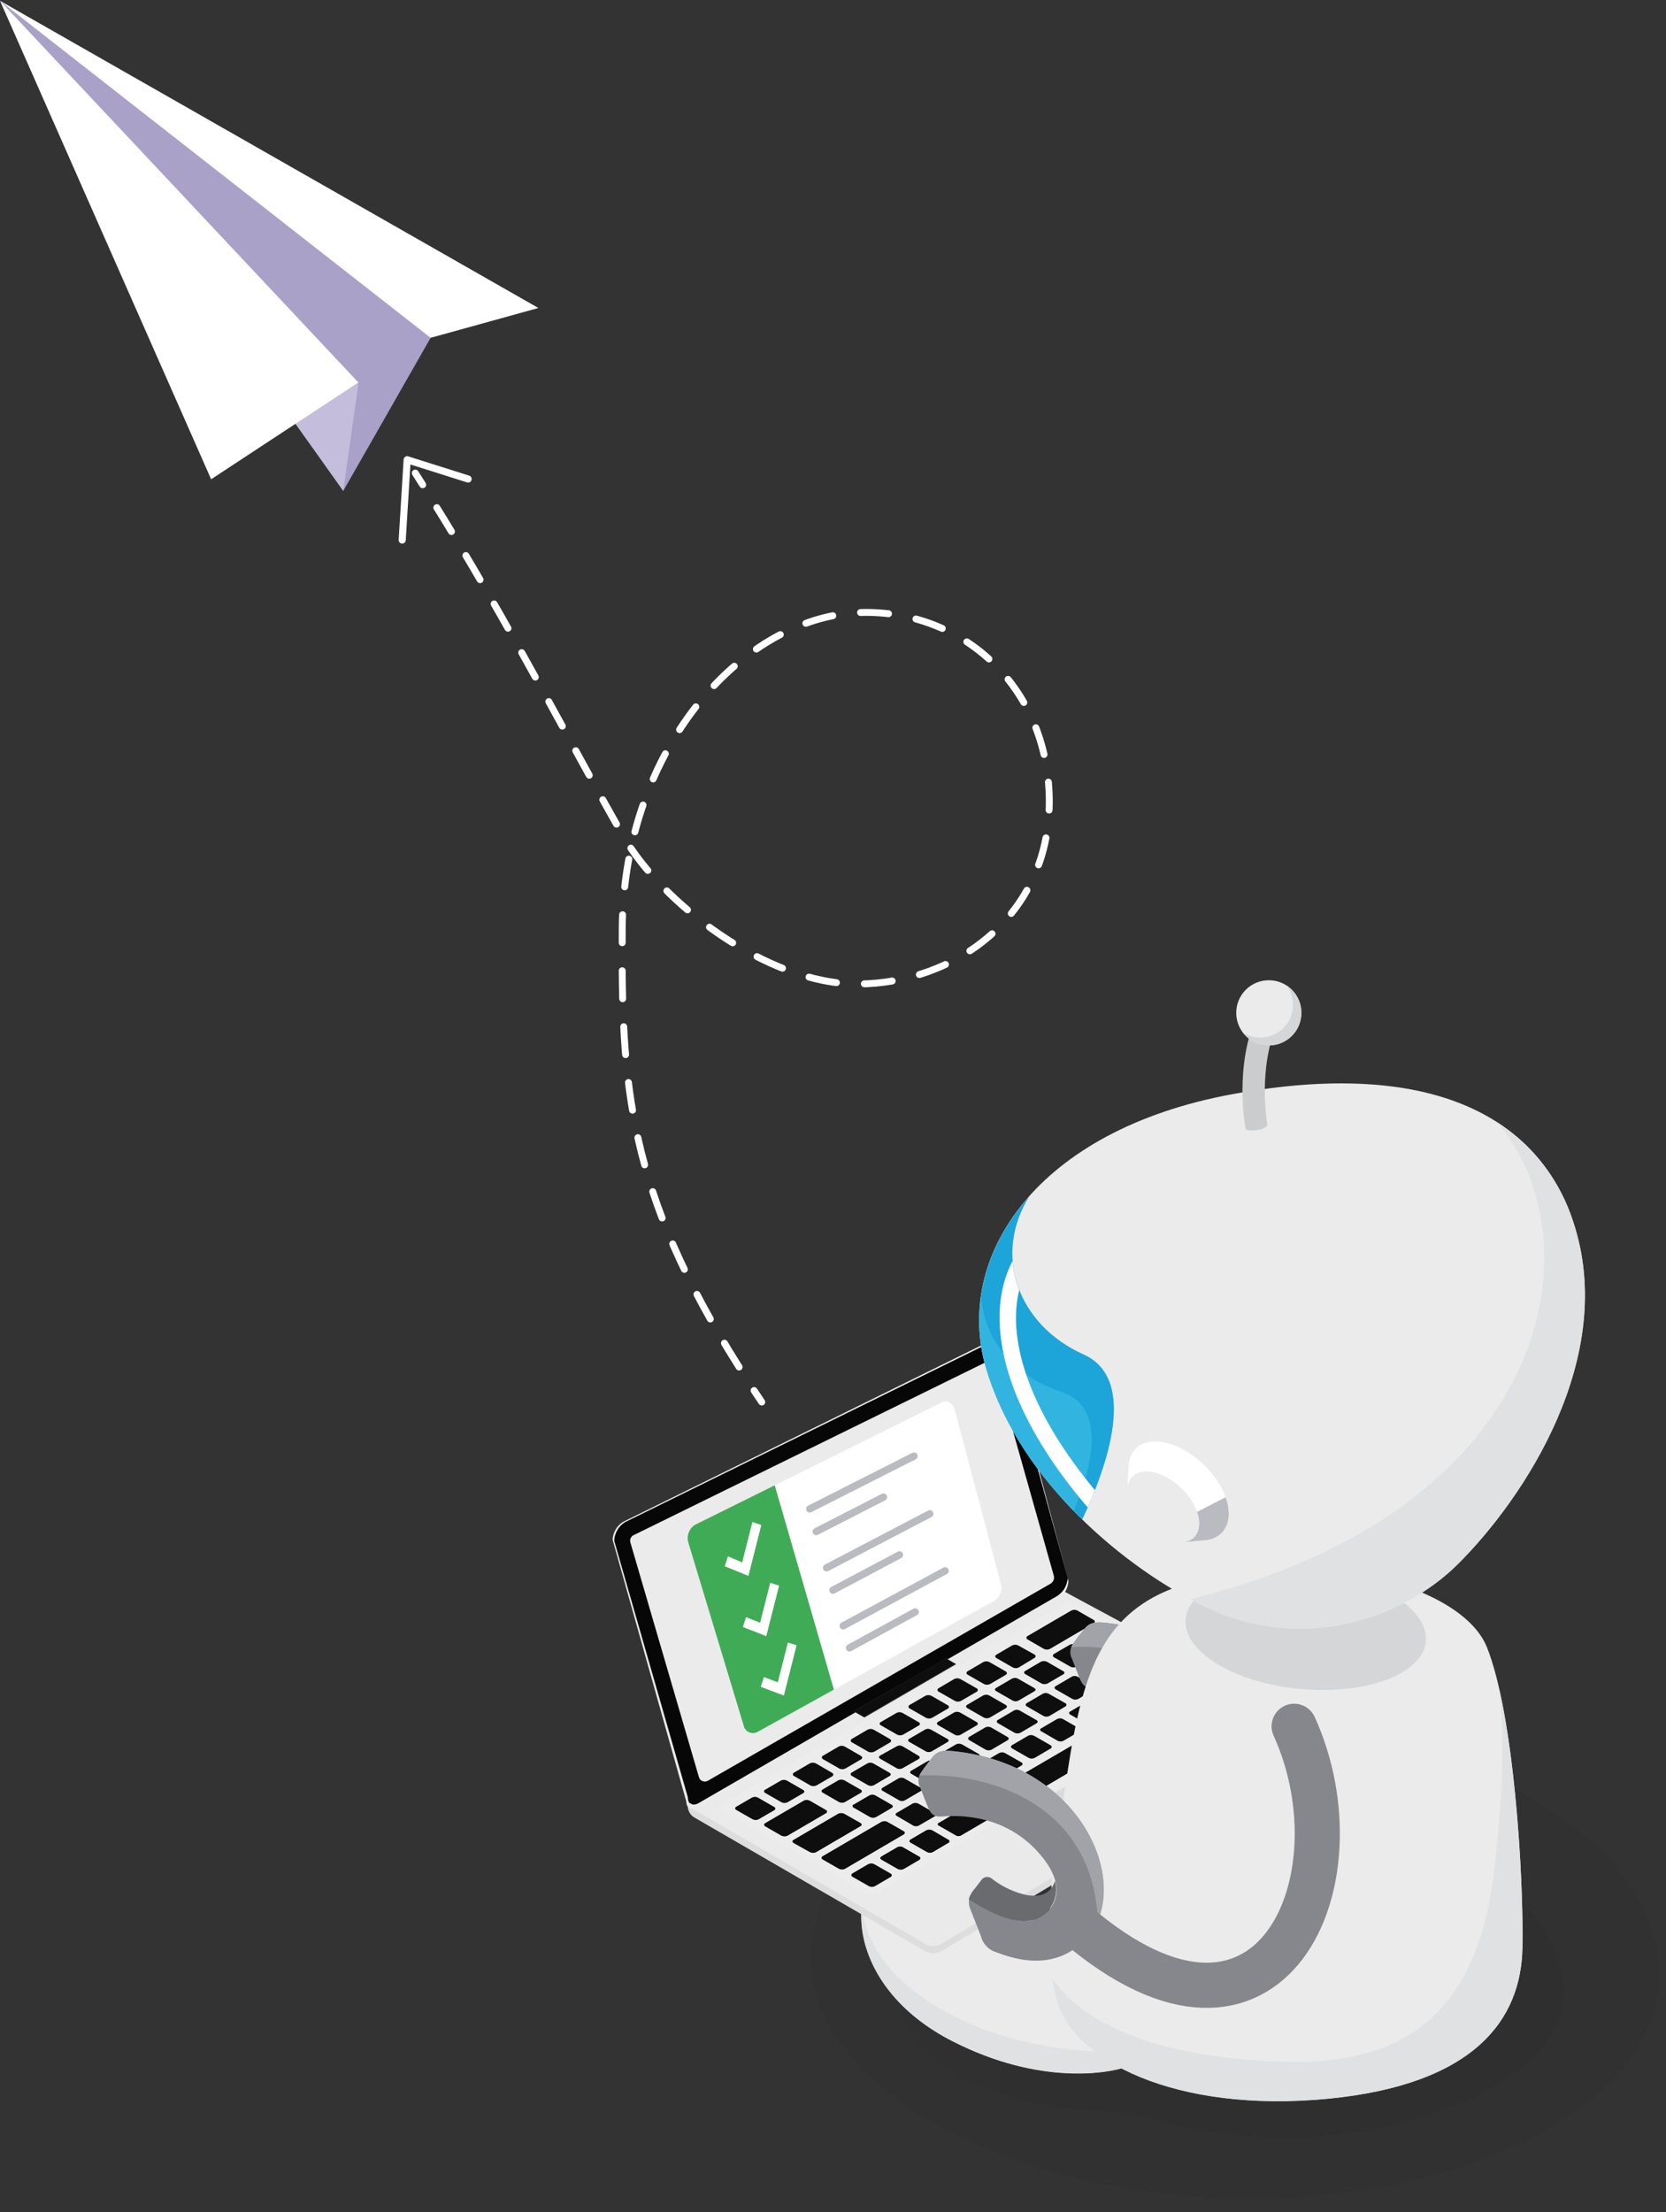 <?xml version="1.0" encoding="UTF-8"?>
<svg width="220px" height="292px" viewBox="0 0 220 292" version="1.1" xmlns="http://www.w3.org/2000/svg" xmlns:xlink="http://www.w3.org/1999/xlink">
    <rect x="0" y="0" width="220" height="292" fill="#333333" stroke="none"/>
    <title>hero_graphic_whitebot</title>
    <defs>
        <linearGradient x1="-0.002%" y1="49.921%" x2="99.997%" y2="49.921%" id="linearGradient-1">
            <stop stop-color="#000000" stop-opacity="0.05" offset="0%"></stop>
            <stop stop-color="#000000" stop-opacity="0.1" offset="100%"></stop>
        </linearGradient>
    </defs>
    <g id="Desktop" stroke="none" stroke-width="1" fill="none" fill-rule="evenodd">
        <g id="1-home-copy" transform="translate(-1135, -297)">
            <g id="hero_graphic_whitebot" transform="translate(1135, 297.103)">
                <path d="M162.288,290.104 C132.208,289.248 106.608,274.904 107.088,257.904 L107.088,257.904 C107.584,240.2 133.072,226.56 164,227.44 C194.928,228.32 219.6,243.384 219.096,261.088 C218.616,278.136 192.368,290.96 162.288,290.104 Z" id="Path" fill="#000000" fill-rule="nonzero" opacity="0.05"></path>
                <path d="M122.8,257.952 C114.384,261.352 118.504,278.536 149.304,278.752 C149.304,278.752 173.944,288.264 197.464,275.168 C214.832,265.504 202.832,249.744 195.672,247.416 C188.512,245.088 122.8,257.952 122.8,257.952 Z" id="Path" fill="url(#linearGradient-1)" fill-rule="nonzero" opacity="0.5"></path>
                <path d="M147.768,257.472 C147.768,257.472 143.664,257.808 138.272,254.624 C135.448,252.952 132.576,248.576 132.048,246.936 C130.696,242.776 122.288,239.84 116.952,244.952 C110.912,250.736 113.072,262.864 125.752,269.328 C137.328,275.248 146.432,273.544 148.608,272.768 C151.544,271.704 154.088,267.832 152.792,262.912 C151.536,258.232 147.768,257.472 147.768,257.472 Z" id="Path" fill="#ECEBEB" fill-rule="nonzero"></path>
                <path d="M151.432,270.616 L151.432,270.56 C151.432,270.56 135.808,272.472 122.936,264.304 C117.432,260.808 113.744,255.84 113.912,250.904 C112.92,256.968 116.568,264.64 125.752,269.304 C137.328,275.224 146.432,273.52 148.608,272.744 C149.729,272.311 150.707,271.574 151.432,270.616 L151.432,270.616 Z" id="Path" fill="#E0E1E2" fill-rule="nonzero" style="mix-blend-mode: multiply;"></path>
                <path d="M171.632,229.176 L124.384,257.408 C123.678,257.823 122.802,257.823 122.096,257.408 L91.696,239.808 C91.244,239.548 90.932,239.099 90.848,238.584 L90.768,238.104 L140.424,210.904 L171.912,227.024 C172.496,227.336 172.192,228.848 171.632,229.176 Z" id="Path" fill="#DDDDDD" fill-rule="nonzero"></path>
                <path d="M171.632,228.208 L124.384,256.44 C123.679,256.861 122.801,256.861 122.096,256.44 L91,238.4 L140.44,209.92 L171.6,226.72 C171.908,226.834 172.115,227.125 172.122,227.453 C172.129,227.782 171.935,228.081 171.632,228.208 Z" id="Path" fill="#EAEAEA" fill-rule="nonzero"></path>
                <path d="M91.52,238.616 L91.52,238.616 L91.52,238.616 C91.569,238.561 91.623,238.51 91.68,238.464 L91.8,238.384 L91.928,238.296 L91.928,238.296 L96.728,235.504 L101.528,232.712 L106.328,229.92 L111.128,227.128 L112.896,226.104 L113.048,226.016 L112.96,225.96 L92.216,237.96 C91.416,238.4 90.832,238.048 90.832,237.16 L81.104,203.288 C81.147,202.312 81.66,201.418 82.48,200.888 L131.2,176.92 C132,176.472 132.584,176.832 132.584,177.72 L140.952,208.184 C140.906,209.159 140.394,210.052 139.576,210.584 L125.112,218.936 L125.168,218.936 L125.536,218.72 L130.336,215.928 L135.136,213.136 L139.936,210.344 L140,210.344 L140.048,210.344 L140.112,210.344 L140.192,210.344 L140.144,210.344 C140.074,210.354 140.007,210.376 139.944,210.408 L140.136,210.312 L140.368,210.224 L140.368,210.224 L140.472,210.224 L140.512,210.224 C140.858,209.76 141.059,209.203 141.088,208.624 L132.8,177.376 C132.8,176.52 132.184,176.168 131.432,176.576 L82.248,200.8 C81.445,201.317 80.941,202.19 80.896,203.144 L90.624,237.688 C90.624,238.352 90.992,238.704 91.504,238.632 L91.52,238.616 Z" id="Path" fill="#ECECEC" fill-rule="nonzero"></path>
                <path d="M124.928,218.8 L125.144,218.92 L139.608,210.568 C140.426,210.036 140.938,209.143 140.984,208.168 L132.616,177.704 C132.616,176.824 131.992,176.464 131.232,176.904 L82.512,200.84 C81.692,201.37 81.179,202.264 81.136,203.24 L90.864,237.112 C90.864,237.992 91.488,238.344 92.248,237.912 L112.992,225.912 L112.744,225.768 L124.928,218.8 Z" id="Path" fill="#070707" fill-rule="nonzero"></path>
                <path d="M148,231.8 C147.834,231.704 147.63,231.704 147.464,231.8 L132.968,240.224 C132.803,240.322 132.701,240.5 132.701,240.692 C132.701,240.884 132.803,241.062 132.968,241.16 L139.784,244.992 L155.344,235.952 L148,231.8 Z" id="Path" fill="#DADADA" fill-rule="nonzero"></path>
                <polygon id="Path" fill="#0E0E0E" fill-rule="nonzero" points="117.48 224.616 119.88 223.224 122.288 221.824 124.688 220.432 126.216 219.544 126.024 219.424 125.864 219.336 125.736 219.256 125.624 219.2 125.544 219.152 125.488 219.12 125.472 219.104 125.408 219.072 125.36 219.048 125.32 219.024 125.288 219 125.264 218.992 125.24 218.976 125.224 218.968 125.208 218.96 125.2 218.952 125.2 218.952 125.2 218.952 125.144 218.92 124.928 218.8 112.744 225.8 112.992 225.936 113.08 225.992 113.08 225.992 113.088 225.992 113.096 226 113.112 226.008 113.128 226.016 113.144 226.024 113.176 226.04 113.208 226.064 113.248 226.088 113.296 226.112 113.336 226.136 113.352 226.152 113.424 226.192 113.512 226.24 113.616 226.296 113.744 226.376 113.904 226.464 114.104 226.584 115.08 226.016"></polygon>
                <polygon id="Path" fill="#0E0E0E" fill-rule="nonzero" points="126.224 219.544 114.112 226.584 114.152 226.608 126.272 219.568"></polygon>
                <path d="M121.328,227.2 C121.425,227.236 121.488,227.329 121.488,227.432 C121.488,227.535 121.425,227.628 121.328,227.664 L119.264,228.872 C119.012,228.996 118.716,228.996 118.464,228.872 L116.312,227.64 C116.088,227.512 116.088,227.304 116.312,227.168 L118.376,225.968 C118.627,225.837 118.925,225.837 119.176,225.968 L121.328,227.2 Z" id="Path" fill="#0E0E0E" fill-rule="nonzero"></path>
                <g id="Group" transform="translate(94.4, 211.2)" fill-rule="nonzero">
                    <path d="M57.712,6.952 C57.864,7.04 57.872,7.176 57.712,7.264 L51.584,10.848 C51.413,10.936 51.211,10.936 51.04,10.848 L48.64,9.472 C48.48,9.376 48.488,9.24 48.64,9.152 L54.768,5.568 C54.939,5.48 55.141,5.48 55.312,5.568 L57.712,6.952 Z" id="Path" fill="#0E0E0E"></path>
                    <path d="M46,9.272 C46.098,9.304 46.165,9.396 46.165,9.5 C46.165,9.604 46.098,9.696 46,9.728 L43.936,10.936 C43.684,11.06 43.388,11.06 43.136,10.936 L40.992,9.696 C40.768,9.576 40.768,9.368 40.992,9.24 L43.048,8.032 C43.299,7.904 43.597,7.904 43.848,8.032 L46,9.272 Z" id="Path" fill="#0E0E0E"></path>
                    <path d="M42.2,11.512 C42.408,11.632 42.408,11.832 42.2,11.96 L40.112,13.184 C39.861,13.315 39.563,13.315 39.312,13.184 L37.136,11.936 C36.928,11.808 36.92,11.608 37.136,11.488 L39.224,10.264 C39.476,10.141 39.772,10.141 40.024,10.264 L42.2,11.512 Z" id="Path" fill="#0E0E0E"></path>
                    <path d="M61.528,9.136 C61.68,9.224 61.688,9.368 61.528,9.456 L53.6,14.104 C53.429,14.192 53.227,14.192 53.056,14.104 L50.656,12.728 C50.504,12.64 50.512,12.496 50.656,12.408 L58.608,7.76 C58.779,7.672 58.981,7.672 59.152,7.76 L61.528,9.136 Z" id="Path" fill="#0E0E0E"></path>
                    <path d="M52,14.608 C52.216,14.728 52.216,14.928 52,15.048 L49.912,16.272 C49.661,16.403 49.363,16.403 49.112,16.272 L46.936,15.024 L46.936,15.024 C46.841,14.992 46.778,14.904 46.778,14.804 C46.778,14.704 46.841,14.616 46.936,14.584 L49.024,13.36 C49.275,13.229 49.573,13.229 49.824,13.36 L52,14.608 Z" id="Path" fill="#0E0E0E"></path>
                    <path d="M48.136,16.8 C48.36,16.928 48.36,17.128 48.136,17.248 L46.048,18.472 C45.797,18.603 45.499,18.603 45.248,18.472 L43.072,17.216 L43.072,17.216 C42.864,17.096 42.872,16.896 43.072,16.776 L45.16,15.552 C45.411,15.421 45.709,15.421 45.96,15.552 L48.136,16.8 Z" id="Path" fill="#0E0E0E"></path>
                    <path d="M30.728,18.216 C30.944,18.336 30.944,18.536 30.728,18.656 L28.64,19.88 C28.39,20.012 28.09,20.012 27.84,19.88 L25.664,18.632 C25.448,18.512 25.448,18.312 25.664,18.192 L27.76,16.968 C27.997,16.84 28.283,16.84 28.52,16.968 L30.728,18.216 Z" id="Path" fill="#0E0E0E"></path>
                    <path d="M26.92,20.456 C27.128,20.576 27.128,20.768 26.92,20.896 L24.8,22.112 C24.552,22.255 24.248,22.255 24,22.112 L21.824,20.864 C21.731,20.828 21.67,20.739 21.67,20.64 C21.67,20.541 21.731,20.452 21.824,20.416 L24,19.2 C24.248,19.057 24.552,19.057 24.8,19.2 L26.984,20.448 L26.92,20.456 Z" id="Path" fill="#0E0E0E"></path>
                    <path d="M40.504,21.296 C40.72,21.424 40.72,21.624 40.504,21.744 L38.4,22.968 C38.149,23.099 37.851,23.099 37.6,22.968 L35.424,21.72 L35.424,21.72 C35.216,21.6 35.232,21.4 35.424,21.28 L37.52,20.056 C37.759,19.936 38.041,19.936 38.28,20.056 L40.504,21.296 Z" id="Path" fill="#0E0E0E"></path>
                    <path d="M31,22.44 C31.093,22.476 31.154,22.565 31.154,22.664 C31.154,22.763 31.093,22.852 31,22.888 L28.904,24.112 C28.653,24.243 28.355,24.243 28.104,24.112 L25.928,22.856 C25.712,22.736 25.712,22.536 25.928,22.416 L28.016,21.192 C28.264,21.049 28.568,21.049 28.816,21.192 L31,22.44 Z" id="Path" fill="#0E0E0E"></path>
                    <path d="M23.072,22.672 C23.296,22.8 23.304,23.008 23.072,23.136 L21.016,24.344 C20.764,24.47 20.468,24.47 20.216,24.344 L18.072,23.112 C17.848,22.984 17.848,22.776 18.072,22.64 L20.128,21.44 C20.379,21.312 20.677,21.312 20.928,21.44 L23.072,22.672 Z" id="Path" fill="#0E0E0E"></path>
                    <path d="M27.2,24.672 C27.416,24.792 27.416,24.992 27.2,25.112 L25.112,26.336 C24.864,26.479 24.56,26.479 24.312,26.336 L22.136,25.088 C21.92,24.968 21.92,24.768 22.136,24.648 L24.224,23.424 C24.472,23.281 24.776,23.281 25.024,23.424 L27.2,24.672 Z" id="Path" fill="#0E0E0E"></path>
                    <path d="M19.264,24.912 C19.362,24.944 19.429,25.036 19.429,25.14 C19.429,25.244 19.362,25.336 19.264,25.368 L17.192,26.576 C16.941,26.707 16.643,26.707 16.392,26.576 L14.24,25.336 C14.024,25.216 14.024,25.008 14.24,24.88 L16.304,23.672 C16.555,23.544 16.853,23.544 17.104,23.672 L19.248,24.904 L19.264,24.912 Z" id="Path" fill="#0E0E0E"></path>
                    <path d="M11.656,24.944 C11.753,24.98 11.816,25.073 11.816,25.176 C11.816,25.279 11.753,25.372 11.656,25.408 L9.592,26.608 C9.341,26.736 9.043,26.736 8.792,26.608 L6.648,25.376 C6.424,25.24 6.416,25.04 6.648,24.904 L8.712,23.704 C8.963,23.573 9.261,23.573 9.512,23.704 L11.656,24.944 Z" id="Path" fill="#0E0E0E"></path>
                    <path d="M56.232,16.68 C56.416,16.792 56.432,16.944 56.312,17.072 L38.608,27.472 C38.357,27.6 38.059,27.6 37.808,27.472 L35.664,26.248 C35.44,26.112 35.432,25.904 35.664,25.776 L36.504,25.288 L53.416,15.424 C53.638,15.354 53.878,15.372 54.088,15.472 L56.232,16.68 Z" id="Path" fill="#0E0E0E"></path>
                    <path d="M23.352,26.896 C23.576,27.024 23.576,27.224 23.352,27.352 L21.288,28.56 C21.036,28.684 20.74,28.684 20.488,28.56 L18.336,27.32 C18.239,27.284 18.176,27.191 18.176,27.088 C18.176,26.985 18.239,26.892 18.336,26.856 L20.4,25.656 C20.65,25.522 20.95,25.522 21.2,25.656 L23.352,26.896 Z" id="Path" fill="#0E0E0E"></path>
                    <path d="M7.84,27.2 C8.056,27.328 8.064,27.536 7.84,27.664 L5.776,28.864 C5.525,28.992 5.227,28.992 4.976,28.864 L2.824,27.632 C2.608,27.512 2.6,27.304 2.824,27.168 L4.888,25.968 C5.139,25.837 5.437,25.837 5.688,25.968 L7.84,27.2 Z" id="Path" fill="#0E0E0E"></path>
                    <path d="M29.056,28 C29.149,28.036 29.21,28.125 29.21,28.224 C29.21,28.323 29.149,28.412 29.056,28.448 L26.96,29.664 C26.712,29.807 26.408,29.807 26.16,29.664 L24,28.408 C23.792,28.288 23.784,28.096 24,27.968 L26.088,26.744 C26.339,26.613 26.637,26.613 26.888,26.744 L29.056,28 Z" id="Path" fill="#0E0E0E"></path>
                    <path d="M36.896,28.072 C37.072,28.168 37.072,28.328 36.896,28.424 L32.48,31.008 C32.283,31.104 32.053,31.104 31.856,31.008 L29.528,29.672 C29.36,29.568 29.36,29.408 29.528,29.312 L33.936,26.736 C34.129,26.636 34.359,26.636 34.552,26.736 L36.896,28.072 Z" id="Path" fill="#0E0E0E"></path>
                    <path d="M14.664,27.584 C14.888,27.712 14.896,27.928 14.664,28.056 L9.6,31.024 C9.349,31.152 9.051,31.152 8.8,31.024 L6.656,29.792 C6.44,29.664 6.432,29.456 6.656,29.328 L11.744,26.36 C11.996,26.236 12.292,26.236 12.544,26.36 L14.664,27.584 Z" id="Path" fill="#0E0E0E"></path>
                    <path d="M30.816,31.52 C30.914,31.552 30.981,31.644 30.981,31.748 C30.981,31.852 30.914,31.944 30.816,31.976 L28.8,33.184 C28.55,33.316 28.25,33.316 28,33.184 L25.848,31.952 C25.751,31.916 25.688,31.823 25.688,31.72 C25.688,31.617 25.751,31.524 25.848,31.488 L27.912,30.28 C28.165,30.158 28.459,30.158 28.712,30.28 L30.816,31.52 Z" id="Path" fill="#0E0E0E"></path>
                    <path d="M19.24,29.288 C19.472,29.424 19.472,29.632 19.24,29.76 L13.36,33.2 C13.11,33.332 12.81,33.332 12.56,33.2 L10.4,32 C10.176,31.864 10.176,31.656 10.4,31.536 L16.28,28.096 C16.532,27.97 16.828,27.97 17.08,28.096 L19.24,29.288 Z" id="Path" fill="#0E0E0E"></path>
                    <path d="M24.936,30.4 C25.033,30.436 25.096,30.529 25.096,30.632 C25.096,30.735 25.033,30.828 24.936,30.864 L17.184,35.4 C16.933,35.531 16.635,35.531 16.384,35.4 L14.232,34.168 C14,34.032 14,33.832 14.232,33.704 L21.992,29.168 C22.243,29.037 22.541,29.037 22.792,29.168 L24.936,30.4 Z" id="Path" fill="#0E0E0E"></path>
                    <path d="M27.008,33.752 C27.224,33.872 27.224,34.08 27.008,34.208 L24.944,35.416 C24.693,35.544 24.395,35.544 24.144,35.416 L21.992,34.184 C21.776,34.056 21.776,33.856 21.992,33.72 L24.056,32.52 C24.304,32.377 24.608,32.377 24.856,32.52 L27.008,33.752 Z" id="Path" fill="#0E0E0E"></path>
                    <path d="M66.84,11.024 L48,0.2 C47.52,-0.044 46.952,-0.044 46.472,0.2 L0.936,26.832 C0.747,26.895 0.619,27.072 0.619,27.272 C0.619,27.472 0.747,27.649 0.936,27.712 L19.8,38.536 C20.279,38.784 20.849,38.784 21.328,38.536 L66.88,11.904 C67.272,11.664 67.264,11.264 66.84,11.024 Z M59.128,7.76 L61.528,9.136 C61.68,9.224 61.688,9.368 61.528,9.456 L53.6,14.104 C53.429,14.192 53.227,14.192 53.056,14.104 L50.656,12.728 C50.504,12.64 50.512,12.496 50.656,12.408 L58.608,7.76 C58.772,7.68 58.964,7.68 59.128,7.76 L59.128,7.76 Z M29.784,20.632 C29.568,20.504 29.568,20.304 29.784,20.184 L31.872,18.96 C32.122,18.828 32.422,18.828 32.672,18.96 L34.848,20.216 C34.941,20.252 35.002,20.341 35.002,20.44 C35.002,20.539 34.941,20.628 34.848,20.664 L32.752,21.888 C32.501,22.019 32.203,22.019 31.952,21.888 L29.784,20.632 Z M31.008,22.888 L28.912,24.112 C28.661,24.243 28.363,24.243 28.112,24.112 L25.936,22.856 C25.72,22.736 25.72,22.536 25.936,22.416 L28.024,21.192 C28.272,21.049 28.576,21.049 28.824,21.192 L31,22.44 C31.093,22.474 31.156,22.562 31.158,22.661 C31.16,22.761 31.1,22.851 31.008,22.888 L31.008,22.888 Z M33.6,18.4 C33.392,18.272 33.384,18.072 33.6,17.952 L35.688,16.728 C35.938,16.594 36.238,16.594 36.488,16.728 L38.664,17.976 C38.759,18.008 38.822,18.096 38.822,18.196 C38.822,18.296 38.759,18.384 38.664,18.416 L36.568,19.648 C36.317,19.779 36.019,19.779 35.768,19.648 L33.6,18.4 Z M37.416,16.16 C37.208,16.04 37.2,15.84 37.416,15.72 L39.504,14.496 C39.752,14.353 40.056,14.353 40.304,14.496 L42.48,15.744 C42.575,15.776 42.638,15.864 42.638,15.964 C42.638,16.064 42.575,16.152 42.48,16.184 L40.384,17.416 C40.133,17.547 39.835,17.547 39.584,17.416 L37.416,16.16 Z M41.232,13.928 C41.024,13.808 41.016,13.608 41.232,13.488 L43.32,12.264 C43.568,12.121 43.872,12.121 44.12,12.264 L46.296,13.512 C46.389,13.548 46.45,13.637 46.45,13.736 C46.45,13.835 46.389,13.924 46.296,13.96 L44.184,15.2 C43.933,15.331 43.635,15.331 43.384,15.2 L41.232,13.928 Z M45.056,11.704 C44.832,11.576 44.832,11.376 45.056,11.256 L47.144,10.032 C47.392,9.889 47.696,9.889 47.944,10.032 L50.128,11.28 C50.221,11.316 50.282,11.405 50.282,11.504 C50.282,11.603 50.221,11.692 50.128,11.728 L48,12.952 C47.749,13.083 47.451,13.083 47.2,12.952 L45.056,11.704 Z M47.76,8.704 C47.509,8.832 47.211,8.832 46.96,8.704 L44.8,7.472 C44.703,7.436 44.64,7.343 44.64,7.24 C44.64,7.137 44.703,7.044 44.8,7.008 L46.864,5.808 C47.115,5.68 47.413,5.68 47.664,5.808 L49.816,7.04 C49.918,7.073 49.988,7.168 49.988,7.276 C49.988,7.384 49.918,7.479 49.816,7.512 L47.76,8.704 Z M46,9.272 C46.098,9.304 46.165,9.396 46.165,9.5 C46.165,9.604 46.098,9.696 46,9.728 L43.936,10.936 C43.684,11.06 43.388,11.06 43.136,10.936 L40.992,9.696 C40.768,9.576 40.768,9.368 40.992,9.24 L43.048,8.032 C43.299,7.904 43.597,7.904 43.848,8.032 L46,9.272 Z M42.2,11.512 C42.408,11.632 42.408,11.832 42.2,11.96 L40.112,13.184 C39.861,13.315 39.563,13.315 39.312,13.184 L37.136,11.936 C36.928,11.808 36.92,11.608 37.136,11.488 L39.224,10.264 C39.476,10.141 39.772,10.141 40.024,10.264 L42.2,11.512 Z M38.4,13.744 C38.616,13.872 38.624,14.072 38.4,14.192 L36.312,15.416 C36.061,15.544 35.763,15.544 35.512,15.416 L33.336,14.168 C33.12,14.04 33.12,13.84 33.336,13.72 L35.432,12.496 C35.683,12.365 35.981,12.365 36.232,12.496 L38.4,13.744 Z M34.552,16 C34.65,16.032 34.717,16.124 34.717,16.228 C34.717,16.332 34.65,16.424 34.552,16.456 L32.464,17.672 C32.216,17.815 31.912,17.815 31.664,17.672 L29.488,16.424 C29.272,16.296 29.272,16.096 29.488,15.976 L31.584,14.752 C31.835,14.621 32.133,14.621 32.384,14.752 L34.552,16 Z M30.728,18.24 C30.944,18.36 30.944,18.56 30.728,18.68 L28.64,19.904 C28.39,20.036 28.09,20.036 27.84,19.904 L25.664,18.656 C25.448,18.536 25.448,18.336 25.664,18.216 L27.76,16.992 C27.997,16.864 28.283,16.864 28.52,16.992 L30.728,18.24 Z M26.912,20.472 L26.912,20.472 C27.12,20.592 27.12,20.784 26.912,20.912 L24.8,22.112 C24.552,22.255 24.248,22.255 24,22.112 L21.824,20.864 C21.731,20.828 21.67,20.739 21.67,20.64 C21.67,20.541 21.731,20.452 21.824,20.416 L24,19.2 C24.248,19.057 24.552,19.057 24.8,19.2 L26.912,20.472 Z M23.072,22.696 C23.296,22.824 23.304,23.032 23.072,23.16 L21.016,24.368 C20.764,24.494 20.468,24.494 20.216,24.368 L18.072,23.136 C17.848,23.008 17.848,22.8 18.072,22.664 L20.128,21.464 C20.379,21.336 20.677,21.336 20.928,21.464 L23.072,22.696 Z M19.256,24.928 L19.256,24.928 C19.354,24.96 19.421,25.052 19.421,25.156 C19.421,25.26 19.354,25.352 19.256,25.384 L17.184,26.592 C16.933,26.723 16.635,26.723 16.384,26.592 L14.232,25.352 C14.016,25.232 14.016,25.024 14.232,24.896 L16.296,23.688 C16.547,23.56 16.845,23.56 17.096,23.688 L19.256,24.928 Z M18.336,26.888 L20.4,25.688 C20.65,25.554 20.95,25.554 21.2,25.688 L23.344,26.92 C23.568,27.048 23.568,27.248 23.344,27.376 L21.28,28.584 C21.028,28.708 20.732,28.708 20.48,28.584 L18.328,27.344 C18.219,27.314 18.144,27.214 18.146,27.101 C18.148,26.988 18.226,26.891 18.336,26.864 L18.336,26.888 Z M22.152,25.112 C21.936,24.992 21.936,24.792 22.152,24.672 L24.24,23.448 C24.488,23.305 24.792,23.305 25.04,23.448 L27.216,24.696 C27.432,24.816 27.432,25.016 27.216,25.136 L25.128,26.36 C24.88,26.503 24.576,26.503 24.328,26.36 L22.152,25.112 Z M24,28 L26.088,26.776 C26.339,26.645 26.637,26.645 26.888,26.776 L29.064,28.024 C29.157,28.06 29.218,28.149 29.218,28.248 C29.218,28.347 29.157,28.436 29.064,28.472 L26.968,29.688 C26.72,29.831 26.416,29.831 26.168,29.688 L24,28.408 C23.816,28.288 23.808,28.096 24,28 Z M27.816,26.208 L27.816,26.208 C27.608,26.096 27.616,25.896 27.816,25.776 L29.904,24.552 C30.155,24.421 30.453,24.421 30.704,24.552 L32.88,25.8 C33.096,25.928 33.096,26.128 32.88,26.248 L30.792,27.472 C30.541,27.603 30.243,27.603 29.992,27.472 L27.816,26.208 Z M31.64,23.984 L31.64,23.984 C31.432,23.864 31.432,23.664 31.64,23.544 L33.728,22.32 C33.979,22.189 34.277,22.189 34.528,22.32 L36.704,23.568 C36.92,23.696 36.92,23.896 36.704,24.016 L34.616,25.24 C34.365,25.371 34.067,25.371 33.816,25.24 L31.64,23.984 Z M35.456,21.752 L35.456,21.752 C35.248,21.632 35.264,21.432 35.456,21.312 L37.552,20.088 C37.791,19.968 38.073,19.968 38.312,20.088 L40.488,21.336 C40.704,21.464 40.704,21.664 40.488,21.784 L38.4,22.968 C38.149,23.099 37.851,23.099 37.6,22.968 L35.456,21.752 Z M39.272,19.52 L39.272,19.52 C39.064,19.4 39.072,19.2 39.272,19.08 L41.368,17.856 C41.618,17.722 41.918,17.722 42.168,17.856 L44.344,19.104 C44.56,19.232 44.568,19.432 44.344,19.552 L42.256,20.776 C42.005,20.907 41.707,20.907 41.456,20.776 L39.272,19.52 Z M43.088,17.28 L43.088,17.28 C42.88,17.16 42.888,16.96 43.088,16.84 L45.176,15.616 C45.427,15.485 45.725,15.485 45.976,15.616 L48.152,16.864 C48.376,16.992 48.376,17.192 48.152,17.312 L46.064,18.536 C45.813,18.667 45.515,18.667 45.264,18.536 L43.088,17.28 Z M46.904,15.056 L46.904,15.056 C46.809,15.024 46.746,14.936 46.746,14.836 C46.746,14.736 46.809,14.648 46.904,14.616 L48.992,13.392 C49.243,13.261 49.541,13.261 49.792,13.392 L51.976,14.648 C52.192,14.768 52.192,14.968 51.976,15.088 L49.888,16.312 C49.637,16.443 49.339,16.443 49.088,16.312 L46.904,15.056 Z M55.312,5.6 L57.712,6.984 C57.864,7.072 57.872,7.208 57.712,7.296 L51.584,10.88 C51.413,10.968 51.211,10.968 51.04,10.88 L48.64,9.496 C48.496,9.408 48.504,9.272 48.64,9.184 L54.768,5.6 C54.939,5.512 55.141,5.512 55.312,5.6 Z M51.6,3.536 L53.752,4.768 L53.752,4.768 C53.976,4.896 53.968,5.096 53.752,5.224 L51.576,6.496 C51.325,6.624 51.027,6.624 50.776,6.496 L48.624,5.264 C48.527,5.228 48.464,5.135 48.464,5.032 C48.464,4.929 48.527,4.836 48.624,4.8 L50.8,3.528 C51.047,3.39 51.345,3.381 51.6,3.504 L51.6,3.536 Z M41.296,4.688 L47.056,1.328 C47.306,1.196 47.606,1.196 47.856,1.328 L50.008,2.56 C50.105,2.596 50.168,2.689 50.168,2.792 C50.168,2.895 50.105,2.988 50.008,3.024 L44.248,6.392 C43.996,6.516 43.7,6.516 43.448,6.392 L41.304,5.152 C41.215,5.153 41.133,5.107 41.087,5.031 C41.042,4.955 41.04,4.861 41.083,4.783 C41.126,4.706 41.207,4.657 41.296,4.656 L41.296,4.688 Z M37.184,7.088 L39.248,5.88 C39.499,5.752 39.797,5.752 40.048,5.88 L42.192,7.112 C42.289,7.148 42.352,7.241 42.352,7.344 C42.352,7.447 42.289,7.54 42.192,7.576 L40.136,8.8 C39.885,8.928 39.587,8.928 39.336,8.8 L37.192,7.568 C36.968,7.4 36.96,7.2 37.184,7.064 L37.184,7.088 Z M33.376,9.32 L35.432,8.112 C35.683,7.984 35.981,7.984 36.232,8.112 L38.376,9.344 C38.592,9.472 38.6,9.68 38.376,9.808 L36.312,11.016 C36.061,11.144 35.763,11.144 35.512,11.016 L33.368,9.784 C33.25,9.761 33.166,9.657 33.168,9.537 C33.17,9.417 33.258,9.315 33.376,9.296 L33.376,9.32 Z M29.6,11.528 L31.656,10.32 C31.907,10.192 32.205,10.192 32.456,10.32 L34.6,11.552 C34.697,11.588 34.76,11.681 34.76,11.784 C34.76,11.887 34.697,11.98 34.6,12.016 L32.536,13.216 C32.286,13.348 31.986,13.348 31.736,13.216 L29.552,12 C29.451,11.958 29.39,11.855 29.401,11.746 C29.412,11.638 29.493,11.549 29.6,11.528 L29.6,11.528 Z M25.776,13.752 L27.84,12.552 C28.091,12.424 28.389,12.424 28.64,12.552 L30.784,13.784 C30.881,13.82 30.944,13.913 30.944,14.016 C30.944,14.119 30.881,14.212 30.784,14.248 L28.72,15.448 C28.469,15.576 28.171,15.576 27.92,15.448 L25.768,14.216 C25.675,14.181 25.61,14.094 25.603,13.994 C25.597,13.895 25.648,13.8 25.736,13.752 L25.776,13.752 Z M21.92,16 L23.984,14.8 C24.235,14.669 24.533,14.669 24.784,14.8 L26.936,16.032 C27.033,16.068 27.096,16.161 27.096,16.264 C27.096,16.367 27.033,16.46 26.936,16.496 L24.872,17.704 C24.62,17.828 24.324,17.828 24.072,17.704 L21.92,16.472 C21.696,16.328 21.696,16.12 21.92,16 Z M18.104,18.24 L20.168,17.032 C20.419,16.901 20.717,16.901 20.968,17.032 L23.12,18.264 C23.336,18.392 23.344,18.6 23.12,18.728 L21.056,19.936 C20.803,20.058 20.509,20.058 20.256,19.936 L18.112,18.704 C18.002,18.677 17.924,18.58 17.922,18.467 C17.92,18.354 17.995,18.254 18.104,18.224 L18.104,18.24 Z M14.288,20.472 L16.352,19.264 C16.603,19.133 16.901,19.133 17.152,19.264 L19.304,20.496 C19.52,20.624 19.52,20.832 19.304,20.952 L17.24,22.16 C16.988,22.284 16.692,22.284 16.44,22.16 L14.296,20.928 C14.193,20.897 14.122,20.803 14.12,20.695 C14.118,20.587 14.186,20.491 14.288,20.456 L14.288,20.472 Z M10.464,22.696 L12.528,21.488 C12.78,21.364 13.076,21.364 13.328,21.488 L15.48,22.72 C15.577,22.756 15.64,22.849 15.64,22.952 C15.64,23.055 15.577,23.148 15.48,23.184 L13.416,24.384 C13.164,24.508 12.868,24.508 12.616,24.384 L10.472,23.152 C10.369,23.121 10.298,23.027 10.296,22.919 C10.294,22.811 10.362,22.715 10.464,22.68 L10.464,22.696 Z M6.648,24.928 L8.712,23.728 C8.963,23.597 9.261,23.597 9.512,23.728 L11.664,24.96 C11.761,24.996 11.824,25.089 11.824,25.192 C11.824,25.295 11.761,25.388 11.664,25.424 L9.6,26.624 C9.349,26.752 9.051,26.752 8.8,26.624 L6.656,25.392 C6.4,25.248 6.4,25.048 6.648,24.912 L6.648,24.928 Z M4.984,28.856 L2.832,27.624 C2.616,27.504 2.608,27.296 2.832,27.16 L4.896,25.96 C5.147,25.829 5.445,25.829 5.696,25.96 L7.84,27.2 C8.056,27.328 8.064,27.536 7.84,27.664 L5.776,28.864 C5.523,28.982 5.229,28.973 4.984,28.84 L4.984,28.856 Z M8.784,31.04 L6.64,29.808 C6.424,29.68 6.416,29.472 6.64,29.344 L11.728,26.376 C11.98,26.252 12.276,26.252 12.528,26.376 L14.672,27.608 C14.896,27.736 14.904,27.952 14.672,28.08 L9.6,31.024 C9.349,31.152 9.051,31.152 8.8,31.024 L8.784,31.04 Z M12.568,33.208 L10.4,32 C10.176,31.864 10.176,31.656 10.4,31.536 L16.28,28.096 C16.532,27.97 16.828,27.97 17.08,28.096 L19.216,29.32 C19.448,29.456 19.448,29.664 19.216,29.792 L13.336,33.232 C13.088,33.341 12.803,33.326 12.568,33.192 L12.568,33.208 Z M16.392,35.4 L14.224,34.16 C14.008,34.032 14.008,33.832 14.224,33.704 L21.984,29.168 C22.235,29.037 22.533,29.037 22.784,29.168 L24.936,30.4 C25.033,30.436 25.096,30.529 25.096,30.632 C25.096,30.735 25.033,30.828 24.936,30.864 L17.184,35.4 C16.933,35.523 16.638,35.517 16.392,35.384 L16.392,35.4 Z M23.192,36.456 L21.128,37.664 C20.877,37.792 20.579,37.792 20.328,37.664 L18.176,36.432 C18.079,36.396 18.016,36.303 18.016,36.2 C18.016,36.097 18.079,36.004 18.176,35.968 L20.24,34.76 C20.49,34.628 20.79,34.628 21.04,34.76 L23.2,36 C23.408,36.112 23.408,36.312 23.2,36.44 L23.192,36.456 Z M27.008,34.224 L24.944,35.432 C24.693,35.56 24.395,35.56 24.144,35.432 L21.992,34.2 C21.776,34.072 21.776,33.872 21.992,33.736 L24.056,32.536 C24.304,32.393 24.608,32.393 24.856,32.536 L27.008,33.768 C27.2,33.872 27.2,34.08 27.008,34.208 L27.008,34.224 Z M30.832,31.992 L28.8,33.184 C28.55,33.316 28.25,33.316 28,33.184 L25.848,31.952 C25.751,31.916 25.688,31.823 25.688,31.72 C25.688,31.617 25.751,31.524 25.848,31.488 L27.912,30.28 C28.165,30.158 28.459,30.158 28.712,30.28 L30.856,31.52 C30.989,31.527 31.091,31.639 31.084,31.772 C31.077,31.905 30.965,32.007 30.832,32 L30.832,31.992 Z M36.904,28.44 L32.488,31.024 C32.291,31.12 32.061,31.12 31.864,31.024 L29.536,29.688 C29.368,29.584 29.368,29.424 29.536,29.328 L33.944,26.752 C34.137,26.652 34.367,26.652 34.56,26.752 L36.896,28.096 C37.072,28.168 37.072,28.328 36.904,28.424 L36.904,28.44 Z M56.312,17.088 L38.608,27.488 C38.357,27.616 38.059,27.616 37.808,27.488 L35.664,26.264 C35.44,26.128 35.432,25.92 35.664,25.792 L36.504,25.304 L53.416,15.44 C53.638,15.37 53.878,15.388 54.088,15.488 L56.24,16.72 C56.416,16.8 56.432,16.944 56.312,17.072 L56.312,17.088 Z M61.968,13.784 L57.6,16.344 C57.407,16.444 57.177,16.444 56.984,16.344 L54.648,15 C54.571,14.976 54.518,14.905 54.518,14.824 C54.518,14.743 54.571,14.672 54.648,14.648 L59.056,12.072 C59.249,11.972 59.479,11.972 59.672,12.072 L62.008,13.416 C62.084,13.447 62.131,13.525 62.121,13.607 C62.112,13.689 62.049,13.755 61.968,13.768 L61.968,13.784 Z M65.352,11.808 L63.296,13.016 C63.044,13.142 62.748,13.142 62.496,13.016 L60.352,11.784 C60.255,11.748 60.192,11.655 60.192,11.552 C60.192,11.449 60.255,11.356 60.352,11.32 L62.416,10.112 C62.667,9.984 62.965,9.984 63.216,10.112 L65.368,11.344 C65.453,11.388 65.505,11.477 65.502,11.573 C65.498,11.669 65.44,11.754 65.352,11.792 L65.352,11.808 Z" id="Shape" fill="#ECECEC"></path>
                    <path d="M50.008,2.52 C50.105,2.556 50.168,2.649 50.168,2.752 C50.168,2.855 50.105,2.948 50.008,2.984 L44.248,6.352 C43.996,6.476 43.7,6.476 43.448,6.352 L41.304,5.112 C41.207,5.076 41.144,4.983 41.144,4.88 C41.144,4.777 41.207,4.684 41.304,4.648 L47.064,1.288 C47.314,1.156 47.614,1.156 47.864,1.288 L50.008,2.52 Z" id="Path" fill="#0E0E0E"></path>
                    <path d="M53.76,4.744 C53.984,4.872 53.976,5.072 53.76,5.2 L51.584,6.472 C51.333,6.6 51.035,6.6 50.784,6.472 L48.632,5.24 C48.535,5.204 48.472,5.111 48.472,5.008 C48.472,4.905 48.535,4.812 48.632,4.776 L50.808,3.504 C51.059,3.373 51.357,3.373 51.608,3.504 L53.76,4.736 L53.76,4.744 Z" id="Path" fill="#0E0E0E"></path>
                    <path d="M49.824,7.032 C49.926,7.065 49.996,7.16 49.996,7.268 C49.996,7.376 49.926,7.471 49.824,7.504 L47.76,8.704 C47.509,8.832 47.211,8.832 46.96,8.704 L44.8,7.472 C44.703,7.436 44.64,7.343 44.64,7.24 C44.64,7.137 44.703,7.044 44.8,7.008 L46.864,5.808 C47.115,5.68 47.413,5.68 47.664,5.808 L49.824,7.032 Z" id="Path" fill="#0E0E0E"></path>
                    <path d="M42.192,7.088 C42.289,7.124 42.352,7.217 42.352,7.32 C42.352,7.423 42.289,7.516 42.192,7.552 L40.136,8.8 C39.885,8.928 39.587,8.928 39.336,8.8 L37.192,7.568 C36.968,7.44 36.96,7.232 37.192,7.104 L39.256,5.896 C39.507,5.768 39.805,5.768 40.056,5.896 L42.192,7.088 Z" id="Path" fill="#0E0E0E"></path>
                    <path d="M38.4,9.32 C38.616,9.448 38.624,9.656 38.4,9.784 L36.336,10.992 C36.085,11.12 35.787,11.12 35.536,10.992 L33.392,9.76 C33.295,9.724 33.232,9.631 33.232,9.528 C33.232,9.425 33.295,9.332 33.392,9.296 L35.448,8.088 C35.699,7.96 35.997,7.96 36.248,8.088 L38.4,9.32 Z" id="Path" fill="#0E0E0E"></path>
                    <path d="M50.088,11.28 C50.181,11.316 50.242,11.405 50.242,11.504 C50.242,11.603 50.181,11.692 50.088,11.728 L48,12.952 C47.749,13.083 47.451,13.083 47.2,12.952 L45.024,11.704 C44.8,11.576 44.8,11.376 45.024,11.256 L47.112,10.032 C47.36,9.889 47.664,9.889 47.912,10.032 L50.088,11.28 Z" id="Path" fill="#0E0E0E"></path>
                    <path d="M34.56,11.552 C34.657,11.588 34.72,11.681 34.72,11.784 C34.72,11.887 34.657,11.98 34.56,12.016 L32.496,13.216 C32.246,13.348 31.946,13.348 31.696,13.216 L29.552,12 C29.455,11.964 29.392,11.871 29.392,11.768 C29.392,11.665 29.455,11.572 29.552,11.536 L31.608,10.328 C31.859,10.2 32.157,10.2 32.408,10.328 L34.56,11.552 Z" id="Path" fill="#0E0E0E"></path>
                    <path d="M46.272,13.512 C46.365,13.548 46.426,13.637 46.426,13.736 C46.426,13.835 46.365,13.924 46.272,13.96 L44.184,15.2 C43.933,15.331 43.635,15.331 43.384,15.2 L41.2,13.944 C40.992,13.824 40.984,13.624 41.2,13.504 L43.288,12.28 C43.536,12.137 43.84,12.137 44.088,12.28 L46.272,13.512 Z" id="Path" fill="#0E0E0E"></path>
                    <path d="M38.4,13.744 C38.616,13.872 38.624,14.072 38.4,14.192 L36.312,15.416 C36.061,15.544 35.763,15.544 35.512,15.416 L33.336,14.168 C33.12,14.04 33.12,13.84 33.336,13.72 L35.432,12.496 C35.683,12.365 35.981,12.365 36.232,12.496 L38.4,13.744 Z" id="Path" fill="#0E0E0E"></path>
                    <path d="M61.968,13.416 C62.045,13.44 62.098,13.511 62.098,13.592 C62.098,13.673 62.045,13.744 61.968,13.768 L57.6,16.344 C57.407,16.444 57.177,16.444 56.984,16.344 L54.648,15 C54.571,14.976 54.518,14.905 54.518,14.824 C54.518,14.743 54.571,14.672 54.648,14.648 L59.056,12.072 C59.249,11.972 59.479,11.972 59.672,12.072 L61.968,13.416 Z" id="Path" fill="#0E0E0E"></path>
                    <path d="M42.456,15.744 C42.551,15.776 42.614,15.864 42.614,15.964 C42.614,16.064 42.551,16.152 42.456,16.184 L40.36,17.416 C40.109,17.547 39.811,17.547 39.56,17.416 L37.384,16.16 C37.176,16.04 37.168,15.84 37.384,15.72 L39.472,14.496 C39.72,14.353 40.024,14.353 40.272,14.496 L42.456,15.744 Z" id="Path" fill="#0E0E0E"></path>
                    <path d="M34.552,16 C34.65,16.032 34.717,16.124 34.717,16.228 C34.717,16.332 34.65,16.424 34.552,16.456 L32.464,17.672 C32.216,17.815 31.912,17.815 31.664,17.672 L29.488,16.424 C29.272,16.296 29.272,16.096 29.488,15.976 L31.584,14.752 C31.835,14.621 32.133,14.621 32.384,14.752 L34.552,16 Z" id="Path" fill="#0E0E0E"></path>
                    <path d="M38.64,17.976 C38.735,18.008 38.798,18.096 38.798,18.196 C38.798,18.296 38.735,18.384 38.64,18.416 L36.544,19.648 C36.293,19.779 35.995,19.779 35.744,19.648 L33.6,18.4 C33.392,18.272 33.384,18.072 33.6,17.952 L35.688,16.728 C35.938,16.594 36.238,16.594 36.488,16.728 L38.64,17.976 Z" id="Path" fill="#0E0E0E"></path>
                    <path d="M23.112,18.248 C23.328,18.376 23.336,18.584 23.112,18.712 L21.048,19.92 C20.795,20.042 20.501,20.042 20.248,19.92 L18.104,18.688 C18.007,18.652 17.944,18.559 17.944,18.456 C17.944,18.353 18.007,18.26 18.104,18.224 L20.168,17.016 C20.419,16.885 20.717,16.885 20.968,17.016 L23.112,18.248 Z" id="Path" fill="#0E0E0E"></path>
                    <path d="M44.32,19.064 C44.536,19.192 44.544,19.392 44.32,19.512 L42.232,20.736 C41.981,20.867 41.683,20.867 41.432,20.736 L39.256,19.488 L39.256,19.488 C39.048,19.368 39.056,19.168 39.256,19.048 L41.352,17.824 C41.602,17.69 41.902,17.69 42.152,17.824 L44.32,19.064 Z" id="Path" fill="#0E0E0E"></path>
                    <path d="M34.816,20.208 C34.909,20.244 34.97,20.333 34.97,20.432 C34.97,20.531 34.909,20.62 34.816,20.656 L32.72,21.88 C32.469,22.011 32.171,22.011 31.92,21.88 L29.744,20.632 C29.528,20.504 29.528,20.304 29.744,20.184 L31.832,18.96 C32.082,18.828 32.382,18.828 32.632,18.96 L34.816,20.208 Z" id="Path" fill="#0E0E0E"></path>
                    <path d="M19.296,20.48 C19.512,20.608 19.512,20.816 19.296,20.936 L17.232,22.144 C16.98,22.268 16.684,22.268 16.432,22.144 L14.288,20.912 C14.191,20.876 14.128,20.783 14.128,20.68 C14.128,20.577 14.191,20.484 14.288,20.448 L16.352,19.24 C16.603,19.109 16.901,19.109 17.152,19.24 L19.296,20.48 Z" id="Path" fill="#0E0E0E"></path>
                    <path d="M15.48,22.712 C15.577,22.748 15.64,22.841 15.64,22.944 C15.64,23.047 15.577,23.14 15.48,23.176 L13.416,24.376 C13.164,24.5 12.868,24.5 12.616,24.376 L10.472,23.144 C10.37,23.111 10.3,23.016 10.3,22.908 C10.3,22.8 10.37,22.705 10.472,22.672 L12.536,21.464 C12.788,21.34 13.084,21.34 13.336,21.464 L15.48,22.712 Z" id="Path" fill="#0E0E0E"></path>
                    <path d="M36.688,23.528 C36.904,23.656 36.904,23.856 36.688,23.976 L34.6,25.2 C34.349,25.331 34.051,25.331 33.8,25.2 L31.624,23.952 L31.624,23.952 C31.416,23.832 31.416,23.632 31.624,23.512 L33.712,22.288 C33.963,22.157 34.261,22.157 34.512,22.288 L36.688,23.528 Z" id="Path" fill="#0E0E0E"></path>
                    <path d="M32.872,25.76 C33.088,25.888 33.088,26.088 32.872,26.208 L30.784,27.432 C30.533,27.563 30.235,27.563 29.984,27.432 L27.8,26.176 L27.8,26.176 C27.592,26.064 27.6,25.864 27.8,25.744 L29.888,24.52 C30.139,24.389 30.437,24.389 30.688,24.52 L32.872,25.76 Z" id="Path" fill="#0E0E0E"></path>
                </g>
                <path d="M125.144,224.984 C125.241,225.02 125.304,225.113 125.304,225.216 C125.304,225.319 125.241,225.412 125.144,225.448 L123.08,226.648 C122.829,226.776 122.531,226.776 122.28,226.648 L120.128,225.416 C120.033,225.376 119.971,225.283 119.971,225.18 C119.971,225.077 120.033,224.984 120.128,224.944 L122.192,223.744 C122.443,223.616 122.741,223.616 122.992,223.744 L125.144,224.984 Z" id="Path" fill="#0E0E0E" fill-rule="nonzero"></path>
                <path d="M117.6,247.2 C117.824,247.336 117.824,247.536 117.6,247.664 L115.536,248.872 C115.285,249 114.987,249 114.736,248.872 L112.584,247.64 C112.487,247.604 112.424,247.511 112.424,247.408 C112.424,247.305 112.487,247.212 112.584,247.176 L114.648,245.968 C114.898,245.836 115.198,245.836 115.448,245.968 L117.6,247.2 Z" id="Path" fill="#0E0E0E" fill-rule="nonzero"></path>
                <path d="M159.752,222.528 C159.849,222.564 159.912,222.657 159.912,222.76 C159.912,222.863 159.849,222.956 159.752,222.992 L157.696,224.2 C157.444,224.326 157.148,224.326 156.896,224.2 L154.752,222.968 C154.655,222.932 154.592,222.839 154.592,222.736 C154.592,222.633 154.655,222.54 154.752,222.504 L156.816,221.296 C157.067,221.168 157.365,221.168 157.616,221.296 L159.752,222.528 Z" id="Path" fill="#0E0E0E" fill-rule="nonzero"></path>
                <path d="M92.296,234.48 L83.24,203.488 C83.13,203.114 83.306,202.715 83.656,202.544 L130.056,179.768 C130.308,179.643 130.602,179.637 130.859,179.752 C131.116,179.866 131.308,180.089 131.384,180.36 L139.152,207.872 C139.272,208.29 139.09,208.736 138.712,208.952 L93.48,234.952 C93.266,235.081 93.003,235.103 92.771,235.01 C92.538,234.917 92.363,234.721 92.296,234.48 Z" id="Path" fill="#ECEBEB" fill-rule="nonzero"></path>
                <g id="Group" transform="translate(140.8, 213.6)" fill-rule="nonzero">
                    <path d="M4.984,0.488 C3.384,0.328 2.848,0.76 2.424,1.288 C2,1.816 1.496,2.4 0.96,3.2 C0.477,3.789 0.401,4.613 0.768,5.28 L1.752,7.784 C2.072,8.584 2.44,9.168 3.472,9.12 C4.504,9.072 11.288,8.28 16.272,13.752 C21.256,19.224 17.656,22.464 15.168,22.904 C12.68,23.344 8.704,21.056 7.208,20.08 C7.153,20.557 7.233,21.039 7.44,21.472 L8.768,24.848 C8.993,25.872 9.746,26.698 10.744,27.016 C12.12,27.488 18.544,30.304 23.064,24.768 C28.584,17.984 22.296,2.208 4.984,0.488 Z" id="Path" fill="#86878C"></path>
                    <path d="M15.152,22.912 C16.339,22.733 17.393,22.055 18.048,21.049 C18.704,20.044 18.899,18.806 18.584,17.648 C17.928,19.464 16.648,19.752 14.944,19.528 C13.254,19.181 11.666,18.45 10.304,17.392 C10.089,17.19 9.794,17.096 9.502,17.137 C9.21,17.177 8.952,17.347 8.8,17.6 L8,18.648 C7.621,19.05 7.346,19.539 7.2,20.072 C8.688,21.064 12.544,23.36 15.152,22.912 Z" id="Path" fill="#6A6B6F"></path>
                    <path d="M4.984,0.488 C3.384,0.328 2.848,0.76 2.424,1.288 C2,1.816 1.496,2.4 0.96,3.2 C0.848,3.361 0.752,3.533 0.672,3.712 C10.112,3.256 23.416,7.632 24.216,22.496 C24.216,22.592 24.216,22.68 24.216,22.776 C27.384,15.304 20.8,2.056 4.984,0.488 Z" id="Path" fill="#A2A3A8"></path>
                </g>
                <path d="M154.776,209.6 C145.432,213.224 142.928,221.072 141.048,233.296 C139.168,245.52 137.472,254.4 139.36,263.2 C141.248,272 155.52,278.824 175.28,276.928 C194.84,275.048 200.88,266.392 201.04,256.992 C201.2,247.592 199.912,226.144 196.344,217.312 C192.776,208.48 170.76,203.408 154.776,209.6 Z" id="Path" fill="#ECEBEB" fill-rule="nonzero"></path>
                <path d="M201.04,257.008 C201.2,249.176 200.312,233.008 197.944,222.712 C198.648,228.52 198.512,235.624 197.472,245.536 C195.968,259.824 190.512,272.432 170.384,272.056 C153.64,271.736 143.28,267.384 138.976,261.056 C139.08,261.776 139.2,262.496 139.36,263.216 C141.24,272.056 155.52,278.84 175.28,276.944 C194.84,275.064 200.856,266.4 201.04,257.008 Z" id="Path" fill="#E0E1E2" fill-rule="nonzero" style="mix-blend-mode: multiply;"></path>
                <ellipse id="Oval" fill="#D5D6D7" fill-rule="nonzero" style="mix-blend-mode: multiply;" transform="translate(172.429, 215.075) rotate(-84.68) translate(-172.429, -215.075) " cx="172.429" cy="215.075" rx="7.8" ry="15.928"></ellipse>
                <g id="Group" transform="translate(120.8, 230.4)" fill-rule="nonzero">
                    <path d="M4.928,0.632 C3.328,0.472 2.784,0.896 2.36,1.432 C1.936,1.968 1.432,2.568 0.904,3.352 C0.421,3.944 0.342,4.768 0.704,5.44 L1.696,7.936 C2.016,8.736 2.376,9.328 3.416,9.28 C4.456,9.232 11.232,8.432 16.216,13.904 C21.2,19.376 17.608,22.624 15.112,23.056 C12.616,23.488 8.656,21.216 7.16,20.232 C7.102,20.71 7.179,21.196 7.384,21.632 L8.712,25 C8.942,26.025 9.696,26.853 10.696,27.176 C12.072,27.64 18.488,30.464 23.016,24.92 C28.528,18.12 22.24,2.344 4.928,0.632 Z" id="Path" fill="#86878C"></path>
                    <path d="M15.088,23.048 C16.274,22.871 17.328,22.195 17.984,21.19 C18.64,20.186 18.835,18.949 18.52,17.792 C17.864,19.6 16.584,19.896 14.888,19.672 C13.199,19.322 11.612,18.591 10.248,17.536 C10.032,17.323 9.728,17.224 9.428,17.268 C9.128,17.312 8.866,17.494 8.72,17.76 L7.92,18.8 C7.541,19.202 7.266,19.691 7.12,20.224 C8.632,21.208 12.488,23.504 15.088,23.048 Z" id="Path" fill="#6A6B6F"></path>
                    <path d="M4.928,0.632 C3.328,0.472 2.784,0.896 2.36,1.432 C1.936,1.968 1.432,2.568 0.904,3.352 C0.792,3.513 0.696,3.685 0.616,3.864 C10.048,3.408 23.352,7.784 24.152,22.648 C24.152,22.752 24.152,22.832 24.152,22.928 C27.328,15.448 20.712,2.192 4.928,0.632 Z" id="Path" fill="#A2A3A8"></path>
                </g>
                <path d="M170.896,227.768 C180.088,247.992 167.968,275.904 142.184,253.912" id="Path" stroke="#86878C" stroke-width="5.96" stroke-linecap="round" stroke-linejoin="round"></path>
                <path d="M159.28,212.056 C172.152,218.176 185.336,213.472 192.472,206.4 C201.216,197.736 213.68,179.024 207.752,161.184 C203.104,147.168 188.728,139.584 162.824,144.312 C136.92,149.04 125.816,165.768 130.24,180.64 C134.664,195.512 148.8,207.08 159.28,212.056 Z" id="Path" fill="#ECEBEB" fill-rule="nonzero"></path>
                <path d="M130.24,180.64 C132.512,188.256 137.336,195.04 142.912,200.456 C146.248,193.376 150.264,181.904 143.08,178.688 C134.2,174.688 131.176,165.384 135.88,157.888 C129.848,164.664 127.936,172.904 130.24,180.64 Z" id="Path" fill="#31B5E0" fill-rule="nonzero"></path>
                <path d="M142.912,200.456 C146.248,193.376 150.264,181.904 143.08,178.688 C134.2,174.688 131.176,165.384 135.88,157.888 C132.532,161.546 130.337,166.109 129.568,171.008 C129.96,176.712 133.808,181.576 140.176,183.632 C146.944,185.816 143.376,195.704 141.776,199.32 C142.144,199.696 142.52,200.08 142.912,200.456 Z" id="Path" fill="#1099D4" fill-rule="nonzero" opacity="0.6"></path>
                <path d="M207.752,161.184 C206.041,155.761 202.482,151.11 197.696,148.04 C210.968,163.4 205.416,199.12 157.168,210.984 C157.88,211.368 158.592,211.728 159.28,212.056 C172.152,218.176 185.336,213.472 192.472,206.4 C201.216,197.736 213.68,179.024 207.752,161.184 Z" id="Path" fill="#E0E1E2" fill-rule="nonzero" style="mix-blend-mode: multiply;"></path>
                <path d="M143.632,198.872 C143.96,198.136 144.28,197.376 144.584,196.592 C136.432,186.832 132.856,177.224 134.592,170.192 C134.112,168.956 133.816,167.657 133.712,166.336 C129.472,174.488 133.176,186.728 143.632,198.872 Z" id="Path" fill="#FFFFFF" fill-rule="nonzero"></path>
                <path d="M167.36,148.424 C167.36,148.352 165.992,140.856 168.768,134.824 L166.104,133.6 C162.904,140.496 164.416,148.624 164.504,148.968 C164.504,148.968 164.8,149.2 165.96,149.072 C167.12,148.944 167.36,148.424 167.36,148.424 Z" id="Path" fill="#CACCCD" fill-rule="nonzero"></path>
                <circle id="Oval" fill="#ECEBEB" fill-rule="nonzero" cx="167.552" cy="133.592" r="4.304"></circle>
                <path d="M169.888,129.976 C171.134,131.647 171.003,133.97 169.579,135.491 C168.154,137.012 165.845,137.294 164.096,136.16 C165.125,137.54 166.877,138.174 168.55,137.773 C170.224,137.371 171.497,136.011 171.788,134.315 C172.08,132.619 171.332,130.912 169.888,129.976 L169.888,129.976 Z" id="Path" fill="#D5D6D7" fill-rule="nonzero"></path>
                <ellipse id="Oval" fill="#ECEBEB" fill-rule="nonzero" transform="translate(153.611, 198.774) rotate(-46.03) translate(-153.611, -198.774) " cx="153.611" cy="198.774" rx="3.448" ry="5.72"></ellipse>
                <path d="M149.04,193.36 C149.058,192.543 149.374,191.761 149.928,191.16 C151.76,189.264 155.808,190.184 158.968,193.232 C162.128,196.28 163.2,200.288 161.368,202.192 C160.794,202.784 160.022,203.143 159.2,203.2 L156.224,203.48 C156.792,203.434 157.325,203.187 157.728,202.784 C159.048,201.416 158.28,198.528 156.008,196.336 C153.736,194.144 150.824,193.48 149.504,194.848 C149.1,195.284 148.872,195.854 148.864,196.448 L149.04,193.36 Z" id="Path" fill="#FFFFFF" fill-rule="nonzero"></path>
                <path d="M161.36,202.192 C160.788,202.782 160.019,203.141 159.2,203.2 L156.224,203.48 C156.792,203.434 157.325,203.187 157.728,202.784 C158.464,201.984 158.528,200.784 158.088,199.464 L161.84,197.536 C162.504,199.36 162.4,201.112 161.36,202.192 Z" id="Path" fill="#BABBC0" fill-rule="nonzero"></path>
                <path d="M131.408,211.136 L100,228.544 C99.642,228.728 99.217,228.731 98.857,228.55 C98.496,228.37 98.244,228.029 98.176,227.632 L90.904,203.592 C90.609,202.69 90.961,201.703 91.76,201.192 L124.44,184.976 C125.112,184.648 125.848,185.12 126.088,186.024 L132.152,208.928 C132.395,209.747 132.097,210.631 131.408,211.136 L131.408,211.136 Z" id="Path" fill="#FFFFFF" fill-rule="nonzero"></path>
                <path d="M102.304,195.952 L91.768,201.176 C90.969,201.687 90.617,202.674 90.912,203.576 L98.184,227.616 C98.252,228.013 98.504,228.354 98.865,228.534 C99.225,228.715 99.65,228.712 100.008,228.528 L110.12,222.928 L102.304,195.952 Z" id="Path" fill="#40AB56" fill-rule="nonzero"></path>
                <polygon id="Path" fill="#FFFFFF" fill-rule="nonzero" points="98.832 207.912 95.704 206.648 96.128 205.336 98.008 206.136 99.36 200.8 100.536 201.2"></polygon>
                <polygon id="Path" fill="#FFFFFF" fill-rule="nonzero" points="101.192 215.872 98.104 214.664 98.52 213.368 100.376 214.096 101.712 208.824 102.88 209.2"></polygon>
                <polygon id="Path" fill="#FFFFFF" fill-rule="nonzero" points="103.512 223.704 100.464 222.56 100.88 221.272 102.712 221.96 104.04 216.72 105.192 217.072"></polygon>
                <line x1="109.152" y1="206.848" x2="122.776" y2="199.72" id="Path" stroke="#BABBC0" stroke-width="0.96" stroke-linecap="round" stroke-linejoin="round"></line>
                <line x1="109.992" y1="209.8" x2="118.776" y2="205.144" id="Path" stroke="#BABBC0" stroke-width="0.96" stroke-linecap="round" stroke-linejoin="round"></line>
                <line x1="106.928" y1="199.072" x2="120.704" y2="192.096" id="Path" stroke="#BABBC0" stroke-width="0.96" stroke-linecap="round" stroke-linejoin="round"></line>
                <line x1="107.784" y1="202.064" x2="116.664" y2="197.512" id="Path" stroke="#BABBC0" stroke-width="0.96" stroke-linecap="round" stroke-linejoin="round"></line>
                <line x1="111.344" y1="214.512" x2="124.816" y2="207.24" id="Path" stroke="#BABBC0" stroke-width="0.96" stroke-linecap="round" stroke-linejoin="round"></line>
                <line x1="112.176" y1="217.416" x2="120.856" y2="212.672" id="Path" stroke="#BABBC0" stroke-width="0.96" stroke-linecap="round" stroke-linejoin="round"></line>
                <polygon id="Path" fill="#AAA1C9" points="56.864 44.488 45.328 64.696 0 0 57.312 39.536"></polygon>
                <path d="M45.328,64.696 L33.912,48.696 C34.202,47.47 34.416,46.228 34.552,44.976 L47.352,50.4 L45.328,64.696 Z" id="Path" fill="#C4BDDB"></path>
                <polygon id="Path" fill="#FFFFFF" points="0 0 71.096 40.552 56.864 44.488"></polygon>
                <polygon id="Path" fill="#FFFFFF" points="0 0 27.88 63.16 47.32 50.384"></polygon>
                <path d="M100.592,184.968 C100.248,184.456 99.904,183.952 99.576,183.448" id="Path" stroke="#FFFFFF" stroke-width="0.912" stroke-linecap="round" stroke-linejoin="round"></path>
                <path d="M97.6,180.344 C82.8,156.96 82.04,142.904 82.168,122.496 C82.328,98.416 98.48,80.84 114.168,80.736 C127.848,80.64 138.656,91.224 138.561,105.92 C138.464,120.792 126.184,129.696 113.344,129.784 C101.112,129.864 87.256,118.84 82.384,110.384 C75.704,98.8 67.376,82.384 56.784,65.448" id="Path" stroke="#FFFFFF" stroke-width="0.912" stroke-linecap="round" stroke-linejoin="round" stroke-dasharray="3.696"></path>
                <path d="M55.816,63.888 C55.496,63.368 55.168,62.856 54.84,62.344" id="Path" stroke="#FFFFFF" stroke-width="0.912" stroke-linecap="round" stroke-linejoin="round"></path>
                <polyline id="Path" stroke="#FFFFFF" stroke-width="0.936" stroke-linecap="round" stroke-linejoin="round" points="53.112 71.184 53.768 60.584 61.816 63.128"></polyline>
            </g>
        </g>
    </g>
</svg>